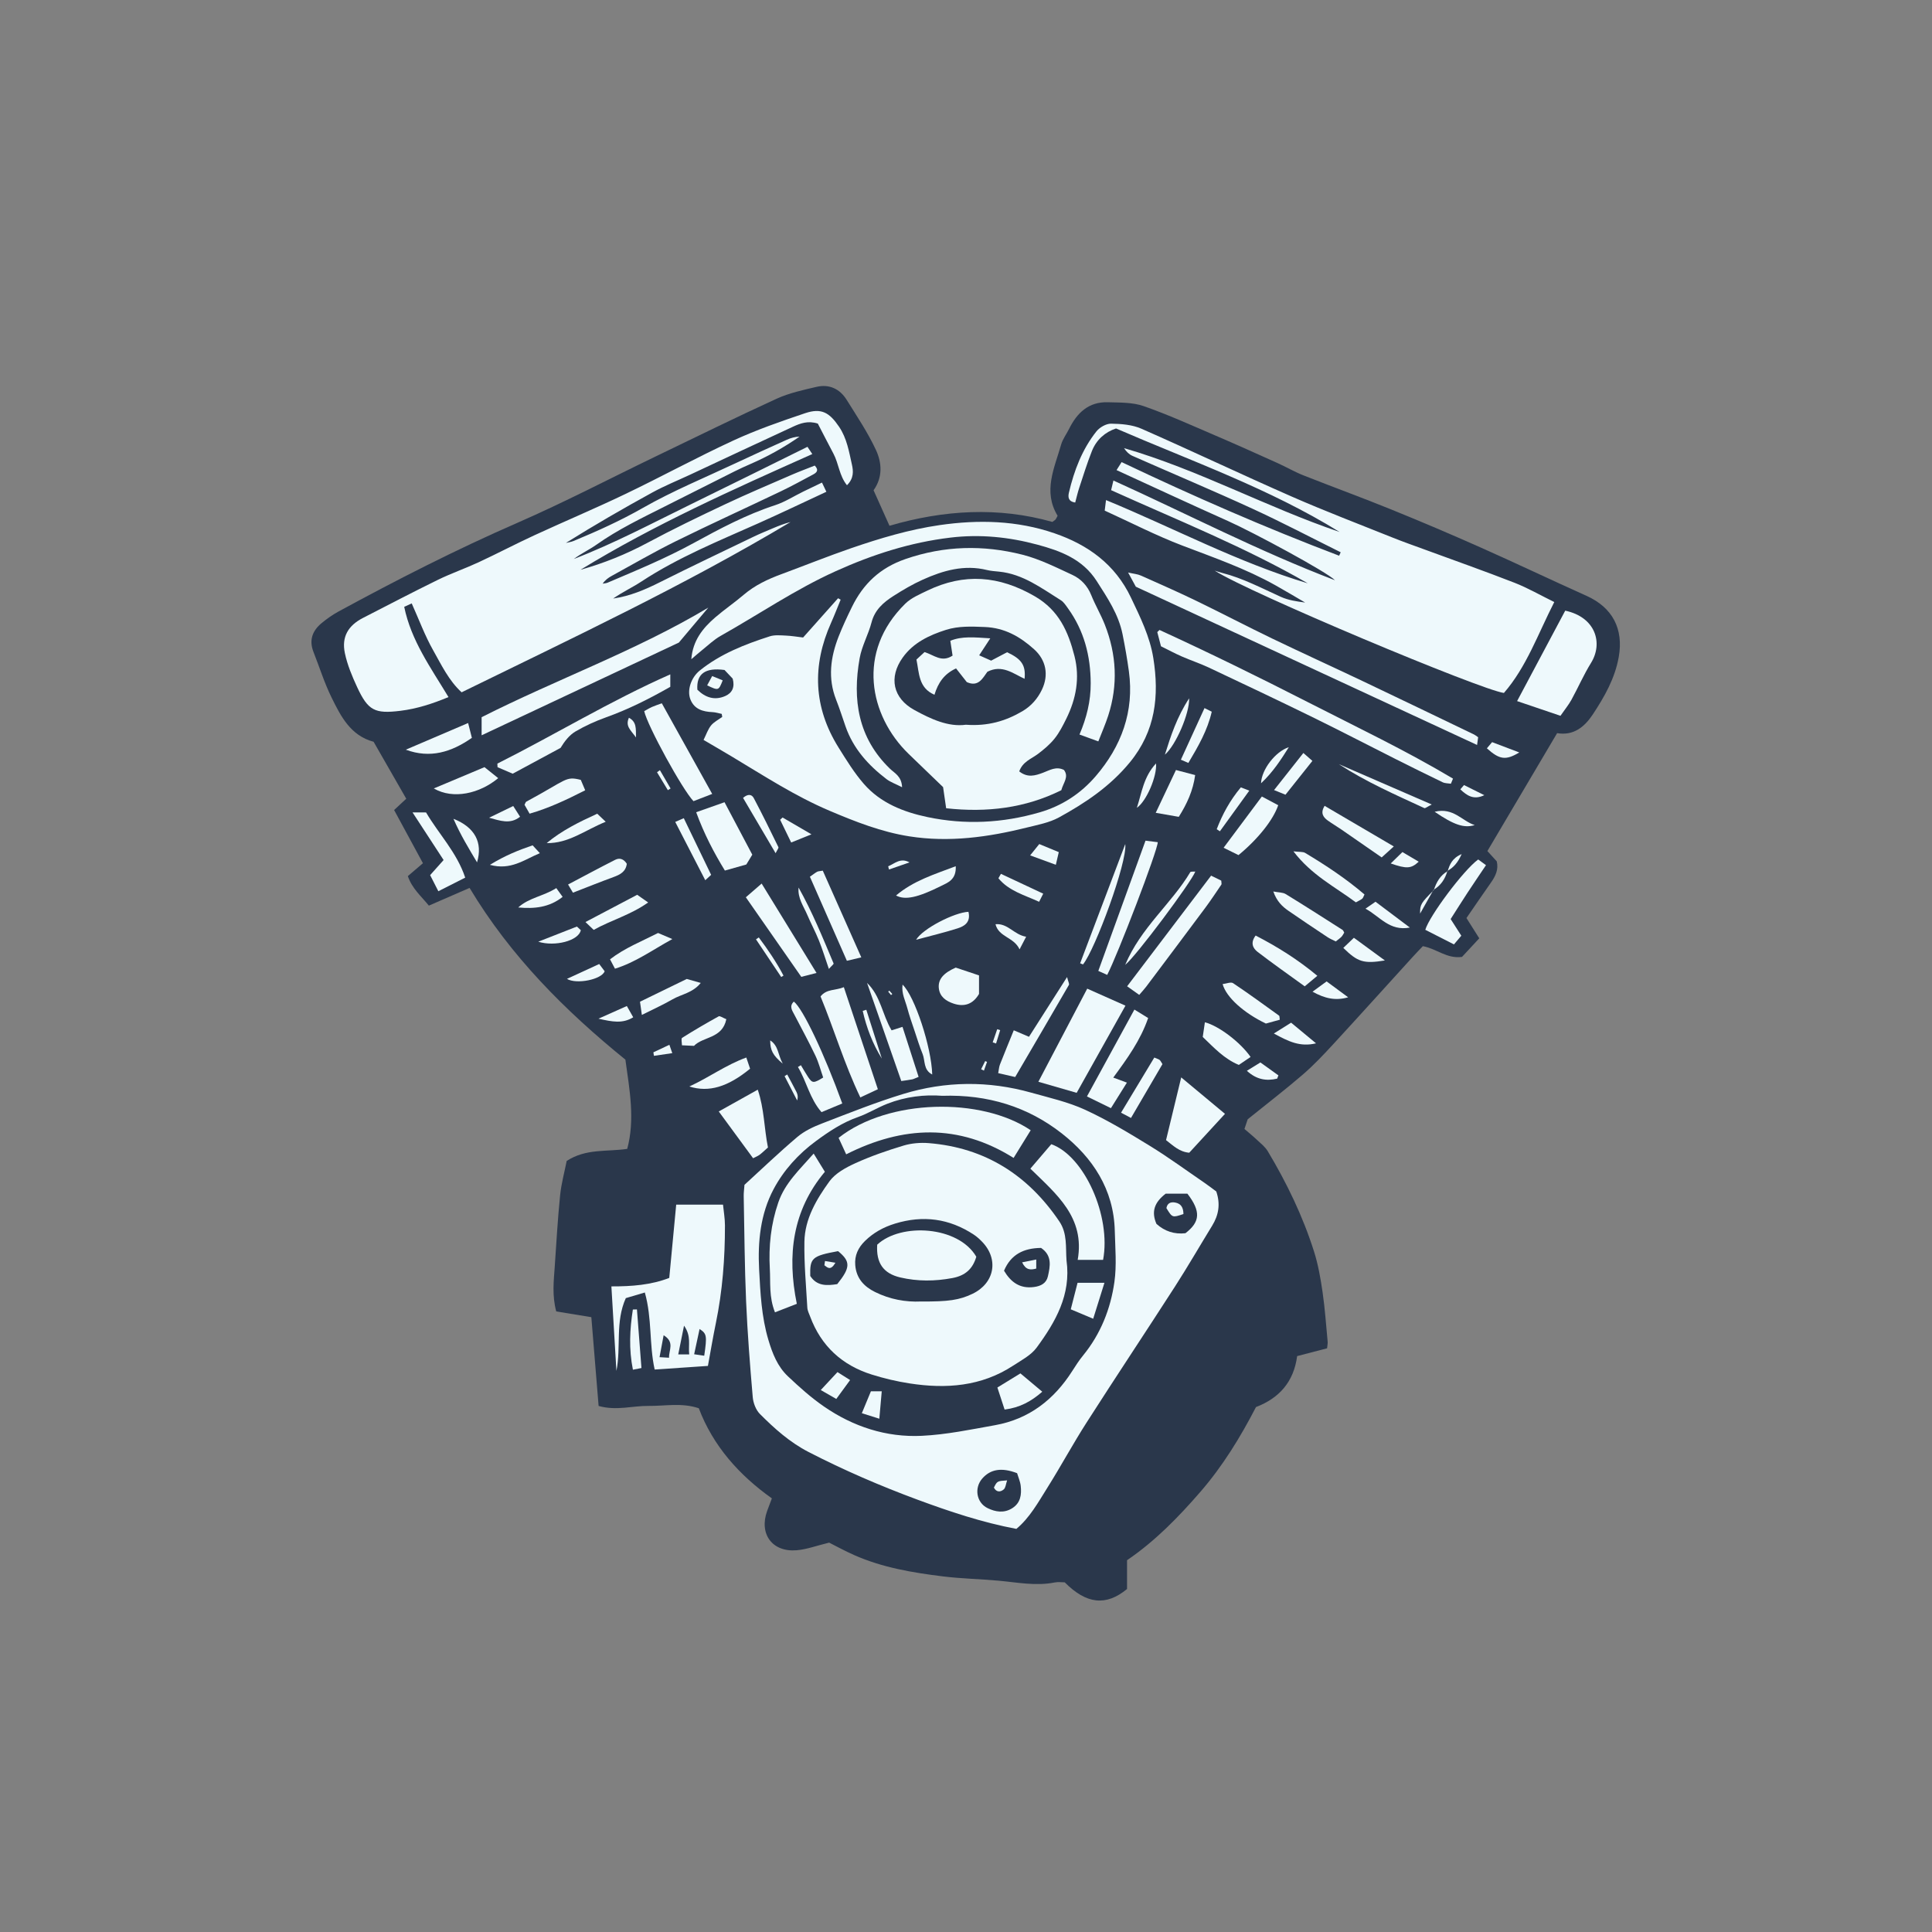<svg version="1.1" id="svg" xmlns="http://www.w3.org/2000/svg" xmlns:xlink="http://www.w3.org/1999/xlink" x="0px" y="0px"
	 width="200px" height="200px" viewBox="0 0 200 200" enable-background="new 0 0 200 200" xml:space="preserve">
<rect x="0" y="0" width="200" height="200" fill="#808080" stroke="none"/>
<path class="stroke" fill="#2a374b"  d="M164.234,61.681c-3.658-1.641-7.279-3.369-10.943-4.998c-3.065-1.363-6.153-2.679-9.262-3.939
	c-3.021-1.227-6.086-2.342-9.117-3.542c-0.906-0.358-1.756-0.857-2.646-1.258c-2.123-0.956-4.243-1.913-6.385-2.83
	c-2.482-1.062-4.949-2.187-7.495-3.075c-1.147-0.399-2.469-0.362-3.714-0.398c-1.973-0.057-3.179,1.096-4.003,2.762
	c-0.269,0.543-0.658,1.048-0.821,1.618c-0.688,2.426-1.906,4.838-0.365,7.371c-0.078,0.145-0.133,0.273-0.212,0.382
	c-0.052,0.07-0.144,0.114-0.333,0.257c-5.568-1.581-11.216-1.248-16.86,0.396c-0.578-1.289-1.108-2.472-1.647-3.674
	c0.972-1.362,0.854-2.861,0.248-4.168c-0.84-1.808-1.969-3.488-3.029-5.188c-0.709-1.14-1.804-1.656-3.123-1.349
	c-1.398,0.327-2.838,0.639-4.133,1.23c-4.192,1.918-8.328,3.955-12.482,5.956c-4.786,2.306-9.5,4.774-14.367,6.896
	c-6.335,2.763-12.473,5.894-18.533,9.192c-0.61,0.333-1.188,0.746-1.725,1.19c-0.955,0.789-1.314,1.776-0.832,2.989
	c0.616,1.559,1.117,3.174,1.852,4.674c0.965,1.968,1.974,3.974,4.368,4.615c1.145,1.996,2.271,3.961,3.381,5.896
	c-0.478,0.443-0.867,0.805-1.258,1.168c1.046,1.93,2.013,3.713,2.985,5.507c-0.583,0.496-1.064,0.908-1.563,1.334
	c0.438,1.296,1.381,2.074,2.176,3.056c1.441-0.627,2.836-1.233,4.215-1.833c4.241,7.08,9.923,12.744,16.13,17.778
	c0.439,3.169,1.005,6.191,0.19,9.237c-2.123,0.317-4.252-0.058-6.267,1.247c-0.222,1.129-0.559,2.341-0.683,3.575
	c-0.247,2.456-0.388,4.924-0.556,7.387c-0.102,1.48-0.285,2.967,0.157,4.618c1.139,0.188,2.312,0.38,3.633,0.596
	c0.252,3.07,0.501,6.109,0.753,9.189c1.845,0.521,3.51-0.023,5.164-0.004c1.708,0.021,3.428-0.355,5.207,0.242
	c1.471,3.886,4.16,6.91,7.565,9.33c-0.201,0.532-0.352,0.918-0.492,1.308c-0.854,2.372,0.524,4.271,3.047,4.063
	c1.042-0.085,2.06-0.471,3.373-0.79c0.677,0.339,1.61,0.854,2.583,1.285c2.932,1.3,6.062,1.823,9.21,2.212
	c1.896,0.232,3.813,0.27,5.718,0.441c1.944,0.174,3.876,0.577,5.842,0.185c0.354-0.07,0.732-0.011,1.037-0.011
	c2.238,2.252,4.268,2.49,6.449,0.688c0-0.944,0-2.001,0-2.979c2.945-2.007,5.348-4.492,7.597-7.084
	c2.29-2.641,4.129-5.635,5.751-8.771c2.411-0.923,3.912-2.616,4.261-5.276c1.071-0.279,2.09-0.545,3.1-0.807
	c0.028-0.312,0.075-0.497,0.059-0.675c-0.163-1.712-0.278-3.431-0.526-5.131c-0.207-1.423-0.455-2.861-0.89-4.228
	c-1.159-3.65-2.817-7.087-4.786-10.37c-0.277-0.463-0.742-0.82-1.146-1.201c-0.421-0.396-0.871-0.759-1.266-1.1
	c0.177-0.528,0.308-0.92,0.336-1.004c2.058-1.659,3.939-3.103,5.731-4.65c1.127-0.974,2.155-2.069,3.165-3.166
	c2.748-2.984,5.463-6,8.194-9c0.364-0.399,0.742-0.788,1.041-1.104c1.445,0.27,2.474,1.325,4.054,1.112
	c0.535-0.574,1.149-1.237,1.787-1.924c-0.497-0.786-0.888-1.404-1.326-2.099c0.854-1.238,1.688-2.47,2.546-3.685
	c0.473-0.672,0.792-1.367,0.591-2.183c-0.331-0.364-0.638-0.701-0.97-1.067c2.418-4.087,4.802-8.121,7.218-12.205
	c1.7,0.287,2.836-0.64,3.698-1.944c1.208-1.832,2.29-3.725,2.683-5.948C168.085,65.095,166.926,62.887,164.234,61.681z"/>
<path fill-rule="evenodd" clip-rule="evenodd" fill="#eef9fc" class="fill" d="M105.214,158.271c-3.579-0.677-6.919-1.8-10.25-3.031
	c-3.857-1.428-7.609-3.049-11.26-4.929c-1.935-0.997-3.536-2.426-5.046-3.945c-0.416-0.42-0.684-1.138-0.735-1.742
	c-0.284-3.298-0.544-6.602-0.687-9.907c-0.156-3.63-0.176-7.267-0.248-10.9c-0.008-0.322,0.042-0.648,0.079-1.163
	c1.761-1.608,3.568-3.345,5.478-4.96c0.728-0.615,1.654-1.05,2.557-1.396c2.781-1.071,5.558-2.184,8.406-3.053
	c4.374-1.333,8.82-1.377,13.242-0.134c1.884,0.53,3.826,0.965,5.588,1.776c2.316,1.066,4.52,2.397,6.698,3.734
	c1.944,1.194,3.79,2.551,5.676,3.841c0.421,0.288,0.824,0.604,1.196,0.877c0.447,1.306,0.247,2.447-0.424,3.54
	c-1.29,2.104-2.525,4.243-3.86,6.318c-3.03,4.706-6.132,9.364-9.149,14.077c-1.407,2.197-2.649,4.501-4.037,6.711
	C107.478,155.512,106.598,157.12,105.214,158.271z M97.534,113.437c-1.804-0.144-3.789,0.082-5.683,0.826
	c-1.029,0.403-1.984,1.007-3.024,1.371c-1.613,0.565-3.001,1.489-4.353,2.483c-1.824,1.342-3.344,3.012-4.394,4.99
	c-1.363,2.567-1.645,5.428-1.496,8.292c0.128,2.451,0.245,4.909,0.958,7.303c0.422,1.419,0.949,2.757,2.019,3.769
	c1.176,1.113,2.396,2.207,3.726,3.124c3.033,2.093,6.455,3.216,10.133,3.041c2.541-0.122,5.07-0.65,7.585-1.101
	c3.515-0.627,6.103-2.639,7.997-5.611c0.35-0.55,0.706-1.104,1.118-1.606c1.818-2.225,2.847-4.82,3.243-7.606
	c0.246-1.732,0.082-3.527,0.039-5.294c-0.103-4.298-2.297-7.593-5.498-10.098C106.403,114.581,102.266,113.284,97.534,113.437z
	 M105.288,152.502c-1.61-0.617-2.76-0.408-3.601,0.55c-0.861,0.983-0.614,2.504,0.552,3.071c0.816,0.395,1.685,0.541,2.531,0.017
	c0.884-0.548,0.995-1.414,0.894-2.323C105.615,153.369,105.418,152.937,105.288,152.502z M122.714,127.662
	c1.547-1.183,1.601-2.271,0.206-4.093c-0.777,0-1.593,0-2.248,0c-1.184,0.907-1.5,1.874-0.958,3.126
	C120.562,127.463,121.582,127.794,122.714,127.662z"/>
<path fill-rule="evenodd" clip-rule="evenodd" fill="#eef9fc" class="fill" d="M60.09,58.986c2.409-0.678,4.717-1.604,6.938-2.796
	c2.628-1.409,5.318-2.706,8.018-3.979c2.271-1.071,4.586-2.048,6.889-3.051c0.804-0.349,1.627-0.652,2.408-0.964
	c0.482,0.506,0.16,0.746-0.18,0.929c-1.108,0.595-2.212,1.201-3.346,1.743c-3.614,1.729-7.265,3.386-10.856,5.159
	c-2.253,1.112-4.429,2.381-6.635,3.588c-0.352,0.191-0.678,0.426-0.939,0.805c0.172-0.032,0.355-0.036,0.514-0.103
	c2.997-1.277,6.004-2.515,8.875-4.086c2.731-1.494,5.49-2.967,8.48-3.94c1.007-0.33,1.926-0.928,2.889-1.399
	c0.617-0.304,1.239-0.598,1.946-0.937c0.163,0.344,0.271,0.566,0.454,0.953c-2.392,1.11-4.695,2.216-7.028,3.257
	c-4.125,1.841-8.318,3.536-12.118,6.034c-0.946,0.621-1.985,1.101-2.926,1.761c1.734-0.248,3.293-0.911,4.832-1.684
	c3.205-1.61,6.447-3.146,9.678-4.702c0.672-0.323,1.363-0.606,2.049-0.897c0.588-0.248,1.182-0.481,1.805-0.638
	c-10.961,6.555-22.501,11.972-34.051,17.628c-1.332-1.219-2.093-2.84-2.947-4.352c-0.86-1.521-1.468-3.182-2.219-4.852
	c-0.286,0.131-0.482,0.221-0.777,0.355c0.714,3.488,2.744,6.295,4.584,9.343c-1.656,0.688-3.268,1.21-4.97,1.42
	c-2.663,0.328-3.354-0.019-4.481-2.439c-0.526-1.132-1.02-2.315-1.276-3.529c-0.356-1.692,0.345-2.863,1.891-3.655
	c2.57-1.316,5.128-2.658,7.722-3.927c1.379-0.675,2.84-1.18,4.234-1.827c1.942-0.903,3.842-1.903,5.789-2.802
	c3.128-1.443,6.307-2.78,9.413-4.27c3.742-1.793,7.389-3.787,11.155-5.526c2.402-1.11,4.924-1.986,7.437-2.832
	c1.688-0.567,2.515-0.075,3.513,1.394c0.82,1.208,1.033,2.587,1.338,3.937c0.146,0.65,0.213,1.406-0.515,2.125
	c-0.794-0.977-0.854-2.236-1.395-3.259c-0.564-1.066-1.115-2.141-1.624-3.123c-1.023-0.327-1.818-0.023-2.576,0.327
	c-3.555,1.64-7.097,3.307-10.644,4.964c-1.308,0.61-2.653,1.153-3.916,1.846c-3.013,1.65-5.985,3.371-8.942,5.218
	c0.265-0.064,0.541-0.097,0.79-0.2c2.452-1.016,4.854-2.1,7.18-3.426c3.107-1.771,6.446-3.143,9.692-4.671
	c1.729-0.812,3.47-1.602,5.212-2.386c0.406-0.184,0.841-0.306,1.315-0.324c-1.61,1.118-3.298,2.062-5.082,2.836
	c-0.555,0.241-1.105,0.492-1.645,0.762c-2.414,1.208-4.824,2.424-7.234,3.639c-2.407,1.214-4.839,2.378-7.054,3.944
	c-0.751,0.53-1.602,0.922-2.353,1.488c4.168-1.607,8.111-3.701,12.115-5.661c4.01-1.96,8.009-3.945,12.072-5.951
	c0.133,0.198,0.253,0.379,0.501,0.749C75.861,50.679,67.721,54.311,60.09,58.986z"/>
<path fill-rule="evenodd" clip-rule="evenodd" fill="#eef9fc" class="fill" d="M115.584,48.665c0.24-0.378,0.334-0.527,0.525-0.828
	c7.396,3.519,14.88,6.792,22.516,9.69c0.054-0.119,0.109-0.238,0.163-0.355c-3.049-1.514-6.063-3.1-9.157-4.521
	c-4.106-1.886-8.273-3.637-12.408-5.464c-0.345-0.151-0.63-0.439-0.864-0.797c7.712,2.236,14.756,6.118,22.32,8.682
	c-7.255-4.493-15.283-7.312-23.147-10.717c-1.123,0.371-2.027,1.152-2.498,2.338c-0.497,1.252-0.895,2.543-1.318,3.823
	c-0.158,0.479-0.268,0.977-0.411,1.507c-0.709-0.103-0.763-0.549-0.651-1.027c0.538-2.292,1.369-4.473,2.841-6.332
	c0.336-0.423,1.013-0.814,1.525-0.806c1.053,0.015,2.191,0.106,3.139,0.522c5.206,2.287,10.342,4.733,15.55,7.019
	c3.455,1.516,6.985,2.859,10.488,4.265c1.037,0.417,2.093,0.787,3.143,1.172c3.149,1.158,6.316,2.271,9.442,3.491
	c1.372,0.535,2.661,1.284,4.116,1.996c-1.692,3.305-2.867,6.711-5.214,9.412c-2.43-0.335-26.365-10.365-29.936-12.662
	c0.26,0.08,0.517,0.172,0.779,0.239c2.136,0.54,4.066,1.574,6.059,2.471c0.782,0.353,1.666,0.481,2.521,0.592
	c-1.028-0.599-2.048-1.212-3.087-1.793c-3.064-1.715-6.365-2.862-9.633-4.108c-2.731-1.042-5.344-2.393-8.028-3.615
	c0.052-0.426,0.084-0.682,0.135-1.09c7.023,2.897,13.668,6.462,20.888,8.617c-6.505-3.759-13.479-6.532-20.36-9.644
	c0.085-0.354,0.144-0.601,0.239-0.999c7.625,3.452,14.972,7.286,22.936,10.325c-0.811-0.846-8.48-4.972-11.063-6.127
	C123.312,52.236,119.521,50.469,115.584,48.665z"/>
<path fill-rule="evenodd" clip-rule="evenodd" fill="#eef9fc" class="fill" d="M71.566,68.244c0.146-1.936,1.19-3.222,2.472-4.328
	c0.951-0.821,1.999-1.53,2.955-2.348c1.156-0.986,2.488-1.609,3.894-2.129c2.401-0.888,4.78-1.846,7.201-2.682
	c2.998-1.032,6.037-1.943,9.188-2.399c4.021-0.58,8.014-0.483,11.886,0.849c3.466,1.191,6.273,3.208,7.912,6.652
	c0.963,2.027,1.963,4.038,2.318,6.268c0.621,3.904,0.239,7.544-2.437,10.798c-2.043,2.486-4.597,4.195-7.331,5.694
	c-0.999,0.546-2.191,0.765-3.318,1.046c-4.008,1-8.061,1.563-12.188,0.911c-2.874-0.452-5.572-1.514-8.231-2.642
	c-3.574-1.514-6.82-3.633-10.137-5.622c-0.91-0.545-1.83-1.077-2.918-1.715c0.287-0.574,0.453-1.1,0.777-1.499
	c0.298-0.365,0.765-0.593,1.157-0.882c-0.017-0.104-0.035-0.21-0.052-0.314c-0.317-0.063-0.634-0.17-0.954-0.183
	c-0.991-0.042-1.876-0.295-2.28-1.296c-0.394-0.976,0.074-2.298,0.961-3.011c2.146-1.726,4.663-2.709,7.243-3.539
	c0.511-0.163,1.106-0.102,1.66-0.078c0.597,0.025,1.19,0.128,1.794,0.199c1.229-1.38,2.426-2.723,3.62-4.064
	c0.089,0.049,0.177,0.099,0.266,0.149c-0.327,0.792-0.633,1.595-0.983,2.376c-1.995,4.447-1.835,8.773,0.77,12.936
	c0.812,1.298,1.624,2.622,2.626,3.769c1.72,1.972,4.105,2.904,6.578,3.424c3.889,0.817,7.759,0.629,11.617-0.491
	c2.351-0.684,4.271-1.972,5.791-3.738c2.657-3.087,4.008-6.699,3.441-10.853c-0.176-1.291-0.402-2.576-0.659-3.853
	c-0.414-2.057-1.56-3.755-2.671-5.493c-1.465-2.29-3.759-3.129-6.148-3.774c-2.936-0.791-5.931-1.097-8.988-0.73
	c-4.159,0.496-8.064,1.752-11.874,3.472c-4.184,1.888-7.957,4.471-11.934,6.709c-0.681,0.384-1.262,0.948-1.879,1.442
	C72.32,67.586,71.946,67.92,71.566,68.244z M75.001,69.356c-2.005-0.273-2.922,0.409-2.81,2.04c0.814,0.81,1.782,1.143,2.89,0.655
	c0.72-0.317,1.009-0.926,0.765-1.802C75.578,69.967,75.264,69.634,75.001,69.356z"/>
<path fill-rule="evenodd" clip-rule="evenodd" fill="#eef9fc" class="fill" d="M105.511,79.854c0.874,0.691,1.663,0.437,2.47,0.135
	c0.682-0.254,1.35-0.692,2.161-0.283c0.533,0.714-0.054,1.294-0.276,2.096c-3.708,1.845-7.684,2.337-11.921,1.868
	c-0.099-0.683-0.191-1.316-0.316-2.187c-1.105-1.066-2.349-2.256-3.582-3.453c-4.049-3.936-5.425-10.551-0.329-15.541
	c0.611-0.598,1.477-0.962,2.268-1.344c3.815-1.844,7.443-1.562,11.143,0.588c2.498,1.452,3.452,3.651,4.098,6.173
	c0.578,2.271,0.174,4.443-0.853,6.513c-0.351,0.709-0.718,1.431-1.208,2.042c-0.48,0.6-1.093,1.113-1.711,1.58
	C106.766,78.561,105.872,78.839,105.511,79.854z M99.988,75.025c2.268,0.166,4.114-0.38,5.846-1.397
	c0.914-0.538,1.579-1.297,2.031-2.246c0.723-1.521,0.422-3.06-0.823-4.177c-1.457-1.307-3.049-2.218-5.105-2.298
	c-1.365-0.054-2.708-0.116-4.01,0.296c-1.736,0.553-3.372,1.322-4.475,2.861c-1.479,2.067-1.014,4.222,1.206,5.437
	C96.385,74.446,98.168,75.273,99.988,75.025z"/>
<path fill-rule="evenodd" clip-rule="evenodd" fill="#eef9fc" class="fill" d="M93.383,81.494c-0.668-0.343-1.201-0.524-1.625-0.848
	c-1.882-1.441-3.431-3.155-4.227-5.444c-0.322-0.925-0.618-1.859-0.977-2.769c-0.874-2.223-0.579-4.396,0.258-6.536
	c0.408-1.039,0.885-2.054,1.376-3.059c1.172-2.396,2.905-4.053,5.535-4.963c4.036-1.397,8.063-1.478,12.114-0.454
	c1.787,0.453,3.484,1.311,5.171,2.091c0.892,0.412,1.567,1.126,1.958,2.099c0.415,1.035,0.992,2.007,1.401,3.044
	c1.22,3.097,1.384,6.254,0.352,9.438c-0.286,0.878-0.66,1.727-1.021,2.655c-0.689-0.25-1.278-0.465-1.95-0.709
	c0.735-1.725,1.17-3.46,1.161-5.306c-0.011-2.831-0.682-5.442-2.354-7.758c-0.218-0.3-0.432-0.646-0.731-0.834
	c-2.01-1.251-3.925-2.719-6.401-2.965c-0.418-0.042-0.843-0.067-1.248-0.167c-2.355-0.581-4.536,0.047-6.646,0.995
	c-1.06,0.477-2.073,1.072-3.053,1.7c-1.024,0.656-1.917,1.428-2.255,2.724c-0.326,1.258-1.004,2.439-1.229,3.706
	c-0.767,4.286-0.174,8.249,3.142,11.449C92.616,80.049,93.339,80.359,93.383,81.494z"/>
<path fill-rule="evenodd" clip-rule="evenodd" fill="#eef9fc" class="fill" d="M66.753,133.799c-0.833,0.247-1.395,0.412-1.969,0.582
	c-1.112,2.466-0.477,5.055-0.973,7.534c-0.171-2.867-0.341-5.734-0.52-8.748c2.11,0.005,4.116-0.147,5.991-0.878
	c0.243-2.583,0.476-5.027,0.718-7.584c1.626,0,3.14,0,4.846,0c0.07,0.71,0.2,1.429,0.201,2.147c0.005,3.41-0.255,6.798-0.947,10.146
	c-0.292,1.412-0.529,2.834-0.817,4.402c-1.82,0.123-3.611,0.244-5.512,0.373C67.19,139.154,67.518,136.516,66.753,133.799z
	 M72.902,140.344c0.3-2.066,0.267-2.277-0.482-2.766c-0.188,0.867-0.365,1.694-0.562,2.615
	C72.33,140.262,72.616,140.304,72.902,140.344z M70.811,137.233c-0.224,1.109-0.4,1.985-0.6,2.975c0.467,0,0.75,0,1.136,0
	C71.237,139.241,71.587,138.319,70.811,137.233z M68.699,138.223c-0.164,0.875-0.282,1.517-0.424,2.271
	c0.418,0.024,0.664,0.038,0.986,0.058C69.223,139.761,69.875,138.945,68.699,138.223z"/>
<path fill-rule="evenodd" clip-rule="evenodd" fill="#eef9fc" class="fill" d="M161.539,74.099c-1.589-0.539-3.02-1.024-4.49-1.522
	c1.719-3.229,3.361-6.314,4.983-9.362c3.134,0.669,3.946,3.348,2.672,5.406c-0.759,1.224-1.336,2.558-2.03,3.821
	C162.388,72.962,162.004,73.427,161.539,74.099z"/>
<path fill-rule="evenodd" clip-rule="evenodd" fill="#eef9fc" class="fill" d="M107.492,111.984c1.735-3.307,3.353-6.39,5.057-9.639
	c1.334,0.593,2.577,1.146,3.958,1.761c-1.724,3.08-3.353,5.991-5.051,9.024C110.195,112.767,109.008,112.423,107.492,111.984z"/>
<path fill-rule="evenodd" clip-rule="evenodd" fill="#eef9fc" class="fill" d="M150.197,81.13c-0.285-0.047-0.601-0.03-0.852-0.15
	c-1.635-0.785-3.26-1.593-4.882-2.407c-2.864-1.44-5.709-2.923-8.591-4.333c-3.552-1.738-7.125-3.432-10.702-5.118
	c-0.925-0.437-1.902-0.758-2.84-1.169c-0.72-0.316-1.414-0.69-2.145-1.05c-0.138-0.522-0.261-0.995-0.384-1.467
	c0.075-0.074,0.151-0.148,0.228-0.223c5.165,2.369,10.265,4.869,15.329,7.458c5.054,2.584,10.183,5.023,15.056,7.932
	C150.342,80.778,150.27,80.954,150.197,81.13z"/>
<path fill-rule="evenodd" clip-rule="evenodd" fill="#eef9fc" class="fill" d="M117.58,60.735c-0.205-0.378-0.425-0.78-0.799-1.468
	c0.597,0.137,0.983,0.164,1.315,0.312c1.909,0.849,3.823,1.691,5.706,2.602c2.64,1.277,5.238,2.641,7.881,3.914
	c3.102,1.494,6.236,2.919,9.345,4.396c3.867,1.838,7.724,3.699,11.583,5.554c0.123,0.059,0.227,0.154,0.406,0.278
	c-0.025,0.19-0.055,0.402-0.111,0.796C141.076,71.633,129.351,66.194,117.58,60.735z"/>
<path fill-rule="evenodd" clip-rule="evenodd" fill="#eef9fc" class="fill" d="M73.323,62.901c-0.956,1.136-1.913,2.271-3.05,3.62
	c-6.556,3.081-13.371,6.283-20.416,9.596c0-0.822,0-1.374,0-1.873C57.666,70.295,65.861,67.365,73.323,62.901z"/>
<path fill-rule="evenodd" clip-rule="evenodd" fill="#eef9fc" class="fill" d="M90.876,112.757c-0.609,0.286-1.134,0.53-1.814,0.849
	c-1.657-3.455-2.703-7.017-4.119-10.454c0.624-0.801,1.547-0.597,2.412-0.96C88.531,105.725,89.686,109.185,90.876,112.757z"/>
<path fill-rule="evenodd" clip-rule="evenodd" fill="#eef9fc" class="fill" d="M122.279,111.532c1.641,1.366,3.026,2.521,4.531,3.774
	c-1.287,1.398-2.498,2.716-3.702,4.024c-1.021-0.092-1.644-0.721-2.4-1.305C121.209,115.956,121.706,113.899,122.279,111.532z"/>
<path fill-rule="evenodd" clip-rule="evenodd" fill="#eef9fc" class="fill" d="M69.389,69.809c0,0.527,0,0.882,0,1.29
	c-2.148,1.226-4.334,2.33-6.66,3.162c-1.085,0.39-2.153,0.873-3.146,1.455c-0.644,0.378-1.134,1.013-1.556,1.707
	c-1.633,0.881-3.266,1.762-4.953,2.671c-0.537-0.229-1.053-0.45-1.568-0.673c-0.006-0.124-0.012-0.248-0.018-0.372
	C57.447,76.053,63.15,72.57,69.389,69.809z"/>
<path fill-rule="evenodd" clip-rule="evenodd" fill="#eef9fc" class="fill" d="M73.727,82.187c-0.761,0.295-1.359,0.525-1.937,0.749
	c-1.139-1.178-4.768-7.794-5.102-9.319c0.253-0.137,0.52-0.304,0.803-0.432c0.296-0.132,0.606-0.228,1.019-0.38
	C70.227,75.893,71.938,78.967,73.727,82.187z"/>
<path fill-rule="evenodd" clip-rule="evenodd" fill="#eef9fc" class="fill" d="M77.877,88.476c-0.268,0.439-0.455,0.747-0.618,1.016
	c-0.742,0.21-1.407,0.399-2.219,0.628c-1.144-1.87-2.155-3.801-2.972-6.038c1.02-0.359,1.91-0.674,2.935-1.036
	C75.987,84.906,76.908,86.646,77.877,88.476z"/>
<path fill-rule="evenodd" clip-rule="evenodd" fill="#eef9fc" class="fill" d="M117.932,102.99c-0.49-0.348-0.861-0.611-1.252-0.89
	c2.903-3.826,5.762-7.591,8.693-11.453c0.423,0.207,0.768,0.376,1.051,0.515c0.01,0.235,0.053,0.35,0.013,0.408
	c-0.546,0.806-1.083,1.617-1.661,2.397c-2.03,2.729-4.075,5.448-6.118,8.168C118.465,102.392,118.244,102.626,117.932,102.99z"/>
<path fill-rule="evenodd" clip-rule="evenodd" fill="#eef9fc" class="fill" d="M117.433,104.511c0.633,0.389,1.013,0.624,1.423,0.876
	c-0.797,2.309-2.157,4.185-3.612,6.164c0.511,0.189,0.868,0.322,1.412,0.522c-0.562,0.899-1.089,1.741-1.653,2.644
	c-0.819-0.4-1.56-0.762-2.482-1.214C114.148,110.521,115.743,107.603,117.433,104.511z"/>
<path fill-rule="evenodd" clip-rule="evenodd" fill="#eef9fc" class="fill" d="M79.498,118.787c-0.379,0.335-0.609,0.565-0.868,0.758
	c-0.18,0.133-0.399,0.215-0.67,0.355c-1.173-1.598-2.321-3.162-3.554-4.842c1.362-0.761,2.632-1.47,4.037-2.254
	C79.121,114.792,79.099,116.799,79.498,118.787z"/>
<path fill-rule="evenodd" clip-rule="evenodd" fill="#eef9fc" class="fill" d="M84.526,100.719c-0.699,0.179-1.133,0.289-1.577,0.404
	c-1.93-2.769-3.808-5.463-5.74-8.237c0.555-0.482,1.037-0.899,1.636-1.42C80.731,94.537,82.562,97.518,84.526,100.719z"/>
<path fill-rule="evenodd" clip-rule="evenodd" fill="#eef9fc" class="fill" d="M114.617,100.921c-0.314-0.141-0.632-0.284-0.92-0.413
	c1.635-4.51,3.238-8.937,4.886-13.482c0.414,0.052,0.849,0.105,1.268,0.158C119.836,88.057,115.695,98.853,114.617,100.921z"/>
<path fill-rule="evenodd" clip-rule="evenodd" fill="#eef9fc" class="fill" d="M153.829,89.562c-0.675,1.006-1.297,1.915-1.902,2.837
	c-0.584,0.89-1.148,1.792-1.757,2.742c0.367,0.572,0.711,1.109,1.104,1.723c-0.227,0.269-0.449,0.532-0.762,0.901
	c-1.021-0.521-1.991-1.015-2.966-1.512c0.423-1.439,3.964-6.187,5.476-7.28C153.265,89.15,153.535,89.349,153.829,89.562z"/>
<path fill-rule="evenodd" clip-rule="evenodd" fill="#eef9fc" class="fill" d="M82.178,103.685c0.93,0.711,3.145,5.379,5.014,10.548
	c-0.693,0.289-1.397,0.582-2.15,0.896c-1.232-1.415-1.546-3.188-2.44-4.673c0.103-0.062,0.204-0.125,0.306-0.187
	c0.244,0.399,0.472,0.807,0.729,1.196c0.453,0.687,0.578,0.696,1.579,0.079c-0.255-0.729-0.459-1.535-0.809-2.271
	c-0.682-1.431-1.443-2.822-2.173-4.229C82.003,104.603,81.673,104.166,82.178,103.685z"/>
<path fill-rule="evenodd" clip-rule="evenodd" fill="#eef9fc" class="fill" d="M104.945,106.655c0.611,0.262,1.029,0.441,1.575,0.674
	c1.282-2.011,2.533-3.974,3.942-6.184c0.126,0.5,0.251,0.708,0.192,0.811c-1.831,3.165-3.681,6.32-5.562,9.537
	c-0.644-0.146-1.17-0.267-1.758-0.401c0.07-0.367,0.084-0.646,0.18-0.893C103.97,109.037,104.447,107.885,104.945,106.655z"/>
<path fill-rule="evenodd" clip-rule="evenodd" fill="#eef9fc" class="fill" d="M44.106,84.104c1.331,2.265,3.173,4.114,4.053,6.747
	c-0.943,0.479-1.792,0.908-2.782,1.409c-0.319-0.625-0.58-1.138-0.85-1.668c0.49-0.55,0.92-1.03,1.394-1.561
	c-1.035-1.586-2.06-3.158-3.214-4.928C43.377,84.104,43.758,84.104,44.106,84.104z"/>
<path fill-rule="evenodd" clip-rule="evenodd" fill="#eef9fc" class="fill" d="M83.84,90.758c0.373-0.26,0.553-0.406,0.752-0.514
	c0.115-0.061,0.263-0.055,0.582-0.114c1.303,2.929,2.613,5.879,3.988,8.976c-0.587,0.14-0.963,0.229-1.493,0.355
	C86.383,96.539,85.134,93.699,83.84,90.758z"/>
<path fill-rule="evenodd" clip-rule="evenodd" fill="#eef9fc" class="fill" d="M128.209,88.52c-0.476-0.234-0.924-0.454-1.542-0.761
	c1.353-1.811,2.636-3.529,3.96-5.304c0.686,0.364,1.2,0.638,1.693,0.9C131.797,84.889,130.215,86.871,128.209,88.52z"/>
<path fill-rule="evenodd" clip-rule="evenodd" fill="#eef9fc" class="fill" d="M95.094,111.479c-0.41,0.162-0.532,0.232-0.664,0.257
	c-0.32,0.062-0.644,0.101-1.128,0.173c-1.18-3.378-2.361-6.767-3.544-10.155c1.414,1.345,1.572,3.292,2.54,4.906
	c0.347-0.11,0.64-0.204,1.129-0.359C93.973,107.999,94.521,109.7,95.094,111.479z"/>
<path fill-rule="evenodd" clip-rule="evenodd" fill="#eef9fc" class="fill" d="M98.938,100.166c0.812,0.272,1.554,0.52,2.41,0.807
	c0,0.637,0,1.305,0,1.918c-0.638,1.095-1.559,1.363-2.644,0.998c-0.763-0.257-1.432-0.7-1.52-1.616
	C97.101,101.39,97.66,100.721,98.938,100.166z"/>
<path fill-rule="evenodd" clip-rule="evenodd" fill="#eef9fc" class="fill" d="M136.371,101.014c-0.479,0.4-0.847,0.707-1.307,1.091
	c-1.68-1.219-3.309-2.359-4.885-3.571c-0.469-0.361-0.771-0.928-0.196-1.686C132.225,98.004,134.314,99.306,136.371,101.014z"/>
<path fill-rule="evenodd" clip-rule="evenodd" fill="#eef9fc" class="fill" d="M119.641,84.142c0.748-1.582,1.396-2.951,2.094-4.43
	c0.675,0.178,1.277,0.338,1.988,0.526c-0.222,1.616-0.844,2.967-1.697,4.321C121.271,84.427,120.527,84.297,119.641,84.142z"/>
<path fill-rule="evenodd" clip-rule="evenodd" fill="#eef9fc" class="fill" d="M139.153,96.543c-0.085,0.135-0.165,0.307-0.287,0.434
	c-0.158,0.164-0.353,0.291-0.587,0.479c-0.287-0.146-0.586-0.264-0.846-0.437c-1.353-0.897-2.703-1.799-4.039-2.723
	c-0.646-0.447-1.217-0.976-1.582-2.011c0.556,0.11,0.984,0.087,1.286,0.271c1.979,1.21,3.93,2.465,5.885,3.711
	C139.053,96.312,139.081,96.422,139.153,96.543z"/>
<path fill-rule="evenodd" clip-rule="evenodd" fill="#eef9fc" class="fill" d="M144.286,87.623c-0.552,0.498-0.874,0.791-1.255,1.137
	c-1.443-1.001-2.809-1.95-4.18-2.895c-0.459-0.315-0.939-0.596-1.393-0.92c-0.491-0.353-0.787-0.783-0.338-1.526
	C139.438,84.778,141.726,86.121,144.286,87.623z"/>
<path fill-rule="evenodd" clip-rule="evenodd" fill="#eef9fc" class="fill" d="M42.009,77.608c2.108-0.902,4.216-1.806,6.45-2.761
	c0.151,0.599,0.26,1.027,0.389,1.535C46.729,77.86,44.535,78.543,42.009,77.608z"/>
<path fill-rule="evenodd" clip-rule="evenodd" fill="#eef9fc" class="fill" d="M54.823,84.232c-0.204-0.36-0.376-0.663-0.523-0.92
	c0.089-0.167,0.111-0.286,0.179-0.322c4.26-2.297,4.035-2.658,5.645-2.257c0.108,0.255,0.257,0.604,0.456,1.077
	C58.66,82.783,56.846,83.65,54.823,84.232z"/>
<path fill-rule="evenodd" clip-rule="evenodd" fill="#eef9fc" class="fill" d="M132.482,105.562c-0.491,0.135-1.006,0.277-1.438,0.396
	c-2.268-1.087-4.098-2.707-4.479-4.087c0.39-0.042,0.855-0.246,1.083-0.094c1.617,1.078,3.187,2.229,4.766,3.365
	C132.465,105.18,132.445,105.314,132.482,105.562z"/>
<path fill-rule="evenodd" clip-rule="evenodd" fill="#eef9fc" class="fill" d="M124.73,105.825c1.477,0.389,3.696,2.098,4.73,3.59
	c-0.395,0.268-0.788,0.535-1.216,0.825c-1.523-0.63-2.554-1.767-3.737-2.895C124.574,106.9,124.645,106.417,124.73,105.825z"/>
<path fill-rule="evenodd" clip-rule="evenodd" fill="#eef9fc" class="fill" d="M133.896,88.131c0.628,0.077,0.981,0.023,1.217,0.165
	c2.144,1.285,4.227,2.661,6.138,4.3c-0.109,0.213-0.143,0.364-0.237,0.438c-0.175,0.137-0.386,0.228-0.655,0.377
	C138.201,91.807,135.765,90.589,133.896,88.131z"/>
<path fill-rule="evenodd" clip-rule="evenodd" fill="#eef9fc" class="fill" d="M50.153,79.415c0.568,0.454,0.993,0.794,1.419,1.138
	c-1.903,1.589-4.645,2.237-6.665,1.067C46.744,80.849,48.476,80.12,50.153,79.415z"/>
<path fill-rule="evenodd" clip-rule="evenodd" fill="#eef9fc" class="fill" d="M69.601,97.211c-2.119,1.167-3.824,2.413-5.939,3.068
	c-0.175-0.33-0.314-0.596-0.512-0.971c1.53-1.178,3.256-1.849,4.973-2.726C68.502,96.745,68.9,96.913,69.601,97.211z"/>
<path fill-rule="evenodd" clip-rule="evenodd" fill="#eef9fc" class="fill" d="M71.362,112.473c2.083-0.962,3.761-2.219,5.896-2.999
	c0.175,0.516,0.291,0.865,0.391,1.159C75.365,112.503,73.394,113.118,71.362,112.473z"/>
<path fill-rule="evenodd" clip-rule="evenodd" fill="#eef9fc" class="fill" d="M111.816,99.72c1.559-4.114,3.114-8.229,4.671-12.342
	c0.224,1.858-3.105,10.89-4.374,12.459C112.015,99.798,111.916,99.759,111.816,99.72z"/>
<path fill-rule="evenodd" clip-rule="evenodd" fill="#eef9fc" class="fill" d="M59.311,92.409c-0.186-0.311-0.338-0.568-0.504-0.846
	c1.681-0.886,3.268-1.74,4.875-2.555c0.47-0.237,0.896-0.084,1.205,0.41c-0.106,0.832-0.698,1.126-1.383,1.377
	C62.153,91.291,60.817,91.826,59.311,92.409z"/>
<path fill-rule="evenodd" clip-rule="evenodd" fill="#eef9fc" class="fill" d="M71.093,101.342c0.341,0.097,0.777,0.22,1.449,0.411
	c-0.847,1.046-2.009,1.169-2.911,1.692c-0.953,0.552-1.963,1.005-3.187,1.619c-0.087-0.624-0.143-1.021-0.192-1.366
	C67.887,102.902,69.378,102.177,71.093,101.342z"/>
<path fill-rule="evenodd" clip-rule="evenodd" fill="#eef9fc" class="fill" d="M98.938,89.669c0.073,1.408-0.837,1.704-1.525,2.049
	c-2.419,1.208-3.726,1.484-4.656,0.983C94.574,91.164,96.697,90.526,98.938,89.669z"/>
<path fill-rule="evenodd" clip-rule="evenodd" fill="#eef9fc" class="fill" d="M117.079,115.732c-0.411-0.218-0.642-0.341-1.028-0.547
	c1.18-1.955,2.312-3.833,3.441-5.707c0.313,0.136,0.457,0.166,0.553,0.248c0.101,0.086,0.156,0.222,0.292,0.431
	C119.288,111.951,118.223,113.774,117.079,115.732z"/>
<path fill-rule="evenodd" clip-rule="evenodd" fill="#eef9fc" class="fill" d="M61.459,96.262c-0.283-0.271-0.494-0.472-0.852-0.813
	c1.848-0.974,3.555-1.873,5.354-2.821c0.322,0.226,0.639,0.446,1.136,0.795C65.254,94.729,63.261,95.251,61.459,96.262z"/>
<path fill-rule="evenodd" clip-rule="evenodd" fill="#eef9fc" class="fill" d="M116.48,99.882c1.626-3.874,4.784-6.319,6.738-9.597
	c0.05-0.081,0.31-0.039,0.518-0.06C123.345,91.288,117.625,98.968,116.48,99.882z"/>
<path fill-rule="evenodd" clip-rule="evenodd" fill="#eef9fc" class="fill" d="M93.432,101.926c1.265,1.203,2.99,6.465,3.072,9.306
	c-0.938-0.479-0.714-1.432-0.996-2.124c-0.315-0.772-0.561-1.573-0.824-2.365s-0.547-1.581-0.761-2.388
	C93.719,103.583,93.307,102.841,93.432,101.926z"/>
<path fill-rule="evenodd" clip-rule="evenodd" fill="#eef9fc" class="fill" d="M75.189,105.507c-0.411,2.027-2.41,1.78-3.346,2.76
	c-0.47-0.021-0.831-0.038-1.248-0.058c0-0.272-0.103-0.695,0.016-0.769c1.238-0.781,2.506-1.521,3.788-2.229
	C74.523,105.142,74.804,105.354,75.189,105.507z"/>
<path fill-rule="evenodd" clip-rule="evenodd" fill="#eef9fc" class="fill" d="M56.594,87.276c1.558-1.299,3.326-2.167,5.231-3.041
	c0.236,0.226,0.47,0.446,0.878,0.833C60.555,85.939,58.861,87.321,56.594,87.276z"/>
<path fill-rule="evenodd" clip-rule="evenodd" fill="#eef9fc" class="fill" d="M100.254,94.39c0.253,1.07-0.4,1.483-1.115,1.711
	c-1.349,0.432-2.73,0.756-4.303,1.182C95.522,96.125,98.798,94.456,100.254,94.39z"/>
<path fill-rule="evenodd" clip-rule="evenodd" fill="#eef9fc" class="fill" d="M69.9,85.085c0.352-0.153,0.584-0.256,0.885-0.387
	c0.955,1.979,1.877,3.891,2.831,5.866c-0.163,0.148-0.315,0.288-0.607,0.555C71.95,89.062,70.947,87.116,69.9,85.085z"/>
<path fill-rule="evenodd" clip-rule="evenodd" fill="#eef9fc" class="fill" d="M133.071,82.269c-0.42-0.172-0.735-0.301-1.181-0.481
	c1.051-1.328,2.014-2.548,3.034-3.839c0.338,0.294,0.563,0.493,0.935,0.818C134.941,79.92,134.061,81.026,133.071,82.269z"/>
<path fill-rule="evenodd" clip-rule="evenodd" fill="#eef9fc" class="fill" d="M123.018,78.979c-0.295-0.127-0.458-0.197-0.773-0.334
	c0.816-1.784,1.614-3.528,2.445-5.344c0.277,0.139,0.47,0.233,0.75,0.374C125,75.598,124.057,77.234,123.018,78.979z"/>
<path fill-rule="evenodd" clip-rule="evenodd" fill="#eef9fc" class="fill" d="M65.936,135.552c0.154,2.001,0.308,4.001,0.467,6.066
	c-0.367,0.072-0.571,0.112-0.884,0.173c-0.432-2.143-0.323-4.187-0.005-6.229C65.654,135.559,65.795,135.555,65.936,135.552z"/>
<path fill-rule="evenodd" clip-rule="evenodd" fill="#eef9fc" class="fill" d="M148.216,83.283c-0.477,0.236-0.674,0.414-0.771,0.371
	c-3.009-1.388-6.047-2.723-8.845-4.547C141.7,80.454,144.8,81.799,148.216,83.283z"/>
<path fill-rule="evenodd" clip-rule="evenodd" fill="#eef9fc" class="fill" d="M143.363,99.426c-2.227,0.365-2.814,0.152-4.305-1.299
	c0.326-0.312,0.65-0.621,1.096-1.048C141.254,97.883,142.308,98.655,143.363,99.426z"/>
<path fill-rule="evenodd" clip-rule="evenodd" fill="#eef9fc" class="fill" d="M80.291,88.323c-1.181-2.005-2.264-3.848-3.37-5.727
	c0.47-0.412,0.885-0.401,1.108,0.021c0.887,1.674,1.721,3.376,2.55,5.079C80.623,87.789,80.453,87.985,80.291,88.323z"/>
<path fill-rule="evenodd" clip-rule="evenodd" fill="#eef9fc" class="fill" d="M82.67,91.881c1.421,2.532,2.506,5.201,3.623,7.855
	c0.029,0.067-0.203,0.243-0.488,0.566c-0.382-1.104-0.666-2.039-1.031-2.945c-0.363-0.901-0.826-1.764-1.208-2.657
	C83.179,93.793,82.559,92.967,82.67,91.881z"/>
<path fill-rule="evenodd" clip-rule="evenodd" fill="#eef9fc" class="fill" d="M55.136,87.508c0.271,0.293,0.447,0.484,0.75,0.812
	c-1.649,0.685-3.008,1.798-5.171,1.208C52.282,88.56,53.697,88.003,55.136,87.508z"/>
<path fill-rule="evenodd" clip-rule="evenodd" fill="#eef9fc" class="fill" d="M131.869,106.988c0.76-0.477,1.248-0.783,1.786-1.121
	c0.849,0.703,1.626,1.348,2.581,2.138C134.566,108.405,133.384,107.81,131.869,106.988z"/>
<path fill-rule="evenodd" clip-rule="evenodd" fill="#eef9fc" class="fill" d="M57.587,91.935c0.276,0.381,0.435,0.601,0.656,0.908
	c-1.375,1.098-2.933,1.251-4.595,1.097C54.753,92.93,56.269,92.774,57.587,91.935z"/>
<path fill-rule="evenodd" clip-rule="evenodd" fill="#eef9fc" class="fill" d="M46.942,84.762c2.222,0.876,3.051,2.46,2.442,4.51
	C48.504,87.792,47.67,86.429,46.942,84.762z"/>
<path fill-rule="evenodd" clip-rule="evenodd" fill="#eef9fc" class="fill" d="M141.355,94.065c0.42-0.291,0.705-0.488,1.037-0.718
	c1.166,0.877,2.289,1.722,3.555,2.673C143.851,96.423,142.855,94.879,141.355,94.065z"/>
<path fill-rule="evenodd" clip-rule="evenodd" fill="#eef9fc" class="fill" d="M103.615,90.46c1.441,0.676,2.883,1.35,4.379,2.052
	c-0.152,0.3-0.251,0.495-0.426,0.841c-1.535-0.704-3.136-1.122-4.212-2.434C103.441,90.766,103.529,90.613,103.615,90.46z"/>
<path fill-rule="evenodd" clip-rule="evenodd" fill="#eef9fc" class="fill" d="M125.953,85.841c0.592-1.55,1.376-2.99,2.498-4.333
	c0.277,0.106,0.514,0.199,0.875,0.34c-1.061,1.466-2.052,2.837-3.043,4.207C126.172,85.983,126.062,85.912,125.953,85.841z"/>
<path fill-rule="evenodd" clip-rule="evenodd" fill="#eef9fc" class="fill" d="M120.591,78.12c0.609-1.951,1.243-3.891,2.509-5.832
	C123.147,73.858,121.718,77.156,120.591,78.12z"/>
<path fill-rule="evenodd" clip-rule="evenodd" fill="#eef9fc" class="fill" d="M139.56,103.239c-1.315,0.382-2.419,0.12-3.689-0.579
	c0.526-0.383,0.937-0.683,1.46-1.064C138.083,102.15,138.821,102.695,139.56,103.239z"/>
<path fill-rule="evenodd" clip-rule="evenodd" fill="#eef9fc" class="fill" d="M59.721,95.916c0.179,0.165,0.339,0.313,0.404,0.375
	c-0.214,1.097-2.684,1.733-4.403,1.194C57.107,96.941,58.291,96.477,59.721,95.916z"/>
<path fill-rule="evenodd" clip-rule="evenodd" fill="#eef9fc" class="fill" d="M58.69,101.334c1.138-0.524,2.212-1.019,3.34-1.539
	c0.229,0.306,0.412,0.546,0.563,0.747C62.294,101.393,59.692,101.927,58.69,101.334z"/>
<path fill-rule="evenodd" clip-rule="evenodd" fill="#eef9fc" class="fill" d="M132.21,111.66c-1.097,0.257-2.11,0.125-3.134-0.811
	c0.484-0.299,0.889-0.55,1.4-0.865c0.626,0.449,1.246,0.894,1.865,1.338C132.297,111.435,132.255,111.548,132.21,111.66z"/>
<path fill-rule="evenodd" clip-rule="evenodd" fill="#eef9fc" class="fill" d="M107.584,87.377c0.708,0.292,1.302,0.538,2.021,0.836
	c-0.095,0.41-0.181,0.779-0.305,1.311c-0.939-0.344-1.737-0.637-2.659-0.975C106.999,88.104,107.25,87.794,107.584,87.377z"/>
<path fill-rule="evenodd" clip-rule="evenodd" fill="#eef9fc" class="fill" d="M81.011,84.627c0.93,0.541,1.857,1.083,2.99,1.742
	c-0.837,0.338-1.423,0.573-2.098,0.847c-0.403-0.83-0.772-1.593-1.144-2.355C80.844,84.782,80.927,84.705,81.011,84.627z"/>
<path fill-rule="evenodd" clip-rule="evenodd" fill="#eef9fc" class="fill" d="M133.418,77.348c-0.814,1.298-1.638,2.575-2.874,3.737
	C130.586,79.683,132.01,77.807,133.418,77.348z"/>
<path fill-rule="evenodd" clip-rule="evenodd" fill="#eef9fc" class="fill" d="M117.687,83.623c0.509-1.547,0.69-3.206,1.987-4.593
	C119.783,80.381,118.672,82.955,117.687,83.623z"/>
<path fill-rule="evenodd" clip-rule="evenodd" fill="#eef9fc" class="fill" d="M53.129,83.438c0.289,0.455,0.48,0.755,0.707,1.111
	c-1.025,0.824-2.087,0.402-3.203,0.101C51.426,84.265,52.221,83.879,53.129,83.438z"/>
<path fill-rule="evenodd" clip-rule="evenodd" fill="#eef9fc" class="fill" d="M61.954,105.453c1.144-0.511,2.002-0.893,2.936-1.31
	c0.241,0.426,0.437,0.769,0.661,1.166C64.445,105.993,63.383,105.776,61.954,105.453z"/>
<path fill-rule="evenodd" clip-rule="evenodd" fill="#eef9fc" class="fill" d="M148.515,84.034c1.946-0.483,2.851,0.983,4.147,1.377
	C151.565,85.752,150.513,85.398,148.515,84.034z"/>
<path fill-rule="evenodd" clip-rule="evenodd" fill="#eef9fc" class="fill" d="M105.545,98.278c-0.58-1.277-2.158-1.261-2.492-2.604
	c1.281-0.118,1.922,1.098,3.173,1.295C105.986,97.43,105.797,97.795,105.545,98.278z"/>
<path fill-rule="evenodd" clip-rule="evenodd" fill="#eef9fc" class="fill" d="M153.92,77.466c0.2-0.235,0.34-0.399,0.543-0.639
	c0.902,0.343,1.778,0.676,2.812,1.067C155.872,78.739,155.229,78.641,153.92,77.466z"/>
<path fill-rule="evenodd" clip-rule="evenodd" fill="#eef9fc" class="fill" d="M146.863,89.201c-0.787,0.733-1.247,0.754-2.894,0.184
	c0.429-0.419,0.795-0.775,1.209-1.18C145.736,88.535,146.24,88.833,146.863,89.201z"/>
<path fill-rule="evenodd" clip-rule="evenodd" fill="#eef9fc" class="fill" d="M89.68,104.531c0.536,1.684,1.072,3.368,1.607,5.052
	c-0.956-1.541-1.586-3.196-1.979-4.936C89.433,104.609,89.555,104.57,89.68,104.531z"/>
<path fill-rule="evenodd" clip-rule="evenodd" fill="#eef9fc" class="fill" d="M80.871,101.14c-0.87-1.3-1.74-2.6-2.612-3.9
	c0.098-0.065,0.194-0.131,0.291-0.196c0.942,1.256,1.823,2.554,2.558,3.951C81.029,101.043,80.951,101.091,80.871,101.14z"/>
<path fill-rule="evenodd" clip-rule="evenodd" fill="#eef9fc" class="fill" d="M153.656,82.316c-1.087,0.524-1.791,0.058-2.483-0.603
	c0.14-0.163,0.226-0.263,0.38-0.443C152.254,81.618,152.955,81.967,153.656,82.316z"/>
<path fill-rule="evenodd" clip-rule="evenodd" fill="#eef9fc" class="fill" d="M67.638,108.934c0.523-0.245,1.046-0.491,1.657-0.777
	c0.105,0.308,0.174,0.509,0.299,0.864c-0.695,0.102-1.297,0.19-1.9,0.278C67.675,109.178,67.656,109.056,67.638,108.934z"/>
<path fill-rule="evenodd" clip-rule="evenodd" fill="#eef9fc" class="fill" d="M81.492,111.231c0.322,0.605,0.656,1.204,0.962,1.817
	c0.118,0.24,0.177,0.515,0.067,0.871c-0.435-0.839-0.867-1.677-1.301-2.516C81.311,111.347,81.402,111.289,81.492,111.231z"/>
<path fill-rule="evenodd" clip-rule="evenodd" fill="#eef9fc" class="fill" d="M79.73,107.701c0.87,0.555,0.79,1.491,1.301,2.411
	C80.004,109.253,79.732,108.723,79.73,107.701z"/>
<path fill-rule="evenodd" clip-rule="evenodd" fill="#eef9fc" class="fill" d="M91.945,89.678c0.688-0.28,1.262-0.923,2.208-0.403
	c-0.709,0.246-1.418,0.491-2.126,0.736C92.001,89.9,91.973,89.789,91.945,89.678z"/>
<path fill-rule="evenodd" clip-rule="evenodd" fill="#eef9fc" class="fill" d="M65.838,76.342c-0.54-0.765-1.132-1.158-0.732-2.042
	C65.9,74.738,65.826,75.38,65.838,76.342z"/>
<path fill-rule="evenodd" clip-rule="evenodd" fill="#eef9fc" class="fill" d="M148.395,92.115c-0.462,0.819-0.923,1.639-1.384,2.457
	c-0.017-0.942,0.079-1.083,1.415-2.43L148.395,92.115z"/>
<path fill-rule="evenodd" clip-rule="evenodd" fill="#eef9fc" class="fill" d="M68.312,79.726c0.368,0.632,0.737,1.266,1.106,1.898
	c-0.094,0.058-0.188,0.116-0.281,0.174c-0.374-0.618-0.748-1.235-1.121-1.854C68.114,79.871,68.213,79.799,68.312,79.726z"/>
<path fill-rule="evenodd" clip-rule="evenodd" fill="#eef9fc" class="fill" d="M149.861,90.181c0.216-0.673,0.441-1.337,1.449-1.765
	c-0.403,0.904-0.85,1.395-1.475,1.738L149.861,90.181z"/>
<path fill-rule="evenodd" clip-rule="evenodd" fill="#eef9fc" class="fill" d="M149.836,90.154c-0.234,0.835-0.682,1.513-1.441,1.962
	c0-0.001,0.032,0.026,0.032,0.026c0.267-0.808,0.658-1.525,1.435-1.962L149.836,90.154z"/>
<path fill-rule="evenodd" clip-rule="evenodd" fill="#eef9fc" class="fill" d="M102.763,107.905c0.156-0.454,0.312-0.909,0.468-1.362
	c0.102,0.032,0.204,0.064,0.307,0.098c-0.142,0.46-0.283,0.92-0.426,1.38C102.996,107.982,102.88,107.944,102.763,107.905z"/>
<path fill-rule="evenodd" clip-rule="evenodd" fill="#eef9fc" class="fill" d="M101.566,110.688c0.14-0.281,0.279-0.563,0.419-0.844
	c0.063,0.027,0.128,0.055,0.193,0.082c-0.108,0.301-0.214,0.602-0.321,0.903C101.761,110.782,101.664,110.734,101.566,110.688z"/>
<path fill-rule="evenodd" clip-rule="evenodd" fill="#eef9fc" class="fill" d="M92.242,103.01c-0.099-0.119-0.197-0.239-0.295-0.359
	c0.039-0.033,0.076-0.066,0.115-0.1c0.103,0.116,0.205,0.231,0.308,0.347C92.327,102.936,92.285,102.973,92.242,103.01z"/>
<path fill-rule="evenodd" clip-rule="evenodd" fill="#eef9fc" class="fill" d="M110.406,130.489c0.488,3.529-1.138,6.36-3.096,9.019
	c-0.578,0.787-1.567,1.299-2.42,1.857c-3.303,2.168-6.959,2.428-10.73,1.845c-1.324-0.204-2.644-0.516-3.922-0.918
	c-3.071-0.966-5.234-2.948-6.369-5.995c-0.113-0.305-0.277-0.613-0.295-0.928c-0.129-2.274-0.34-4.553-0.302-6.827
	c0.041-2.369,1.253-4.393,2.583-6.238c0.61-0.847,1.705-1.441,2.697-1.892c1.605-0.729,3.287-1.311,4.977-1.82
	c0.829-0.249,1.76-0.326,2.626-0.255c5.823,0.473,10.256,3.302,13.505,8.101C110.512,127.697,110.302,129.118,110.406,130.489z
	 M95.333,134.73c2.863,0.021,3.985-0.15,5.329-0.791c2.307-1.1,2.764-3.603,0.982-5.417c-0.26-0.266-0.543-0.521-0.852-0.724
	c-2.533-1.662-5.24-2.023-8.146-1.13c-1.191,0.366-2.229,0.937-3.109,1.802c-0.695,0.684-1.086,1.488-1.002,2.503
	c0.113,1.361,0.899,2.207,2.053,2.777C92.127,134.513,93.766,134.804,95.333,134.73z M107.771,129.184
	c-1.811,0.021-3.127,0.679-3.835,2.36c0.706,1.186,1.64,1.881,3.098,1.688c0.724-0.096,1.282-0.387,1.445-1.109
	C108.715,131.07,108.939,129.98,107.771,129.184z M86.757,129.518c-2.698,0.496-2.928,0.703-2.88,2.569
	c0.688,1.067,1.731,1.015,2.795,0.844C88.048,131.214,88.068,130.587,86.757,129.518z"/>
<path fill-rule="evenodd" clip-rule="evenodd" fill="#eef9fc" class="fill" d="M106.698,117.002c-0.606,0.98-1.163,1.882-1.771,2.867
	c-5.698-3.578-11.445-3.341-17.331-0.373c-0.313-0.682-0.553-1.206-0.783-1.706C91.958,113.728,101.59,113.557,106.698,117.002z"/>
<path fill-rule="evenodd" clip-rule="evenodd" fill="#eef9fc" class="fill" d="M106.663,120.979c0.781-0.914,1.476-1.725,2.165-2.531
	c3.405,1.199,6.217,7.435,5.363,11.973c-0.843,0-1.7,0-2.629,0C112.34,126.024,109.365,123.623,106.663,120.979z"/>
<path fill-rule="evenodd" clip-rule="evenodd" fill="#eef9fc" class="fill" d="M80.225,135.851c-0.634-1.599-0.451-3.064-0.532-4.493
	c-0.133-2.343,0.103-4.633,0.878-6.884c0.7-2.027,2.194-3.384,3.659-5.056c0.425,0.69,0.754,1.225,1.16,1.884
	c-3.354,4.003-3.934,8.638-2.904,13.67C81.671,135.288,80.998,135.551,80.225,135.851z"/>
<path fill-rule="evenodd" clip-rule="evenodd" fill="#eef9fc" class="fill" d="M103.249,143.636c0.847-0.52,1.585-0.973,2.384-1.463
	c0.764,0.642,1.49,1.251,2.262,1.897c-1.133,0.992-2.316,1.649-3.899,1.847C103.758,145.195,103.513,144.445,103.249,143.636z"/>
<path fill-rule="evenodd" clip-rule="evenodd" fill="#eef9fc" class="fill" d="M113.167,136.516c-0.901-0.379-1.573-0.661-2.321-0.976
	c0.244-0.954,0.461-1.799,0.703-2.747c0.855,0,1.707,0,2.783,0C113.938,134.047,113.585,135.178,113.167,136.516z"/>
<path fill-rule="evenodd" clip-rule="evenodd" fill="#eef9fc" class="fill" d="M86.693,142.039c0.474,0.298,0.851,0.534,1.309,0.824
	c-0.484,0.662-0.909,1.245-1.43,1.955c-0.519-0.297-1.006-0.577-1.607-0.921C85.573,143.243,86.07,142.708,86.693,142.039z"/>
<path fill-rule="evenodd" clip-rule="evenodd" fill="#eef9fc" class="fill" d="M91.028,146.865c-0.688-0.216-1.164-0.366-1.811-0.57
	c0.335-0.811,0.628-1.516,0.94-2.271c0.34,0,0.641,0,1.121,0C91.197,144.956,91.122,145.802,91.028,146.865z"/>
<path fill-rule="evenodd" clip-rule="evenodd" fill="#eef9fc" class="fill" d="M104.256,153.248c-0.131,0.375-0.149,0.764-0.352,0.937
	c-0.334,0.286-0.761,0.309-1.016-0.19C103.229,153.317,103.229,153.317,104.256,153.248z"/>
<path fill-rule="evenodd" clip-rule="evenodd" fill="#eef9fc" class="fill" d="M122.51,125.677c-1.152,0.386-1.152,0.386-1.764-0.614
	c0.097-0.514,0.437-0.664,0.914-0.575C122.261,124.6,122.501,125.004,122.51,125.677z"/>
<path fill-rule="evenodd" clip-rule="evenodd" fill="#eef9fc" class="fill" d="M73.204,70.949c0.182-0.337,0.322-0.597,0.521-0.964
	c0.404,0.165,0.747,0.306,1.089,0.446C74.384,71.506,74.384,71.506,73.204,70.949z"/>
<path fill-rule="evenodd" clip-rule="evenodd" fill="#eef9fc" class="fill" d="M95.708,67.502c1.002,0.312,1.765,1.112,2.902,0.368
	c-0.064-0.423-0.136-0.899-0.232-1.534c1.201-0.504,2.517-0.356,4.136-0.256c-0.443,0.678-0.764,1.169-1.15,1.758
	c0.418,0.185,0.816,0.363,1.238,0.551c0.588-0.31,1.117-0.589,1.651-0.869c1.505,0.7,1.948,1.343,1.811,2.752
	c-1.206-0.559-2.332-1.506-3.85-0.732c-0.482,0.659-0.928,1.618-2.132,1.07c-0.364-0.464-0.725-0.924-1.111-1.416
	c-1.241,0.569-1.861,1.496-2.237,2.727c-1.66-0.714-1.574-2.239-1.864-3.644C95.151,68.016,95.415,67.772,95.708,67.502z"/>
<path fill-rule="evenodd" clip-rule="evenodd" fill="#eef9fc" class="fill" d="M90.808,128.848c2.455-2.293,8.401-1.945,10.259,1.249
	c-0.359,1.22-1.098,1.949-2.477,2.207c-1.82,0.341-3.605,0.352-5.388-0.062C91.435,131.832,90.685,130.734,90.808,128.848z"/>
<path fill-rule="evenodd" clip-rule="evenodd" fill="#eef9fc" class="fill" d="M107.272,130.384c0,0.447,0,0.656,0,0.938
	c-0.597,0.161-1.075,0.167-1.463-0.645C106.298,130.579,106.703,130.498,107.272,130.384z"/>
<path fill-rule="evenodd" clip-rule="evenodd" fill="#eef9fc" class="fill" d="M85.404,130.539c0.319,0.055,0.639,0.108,1.076,0.182
	c-0.495,0.852-0.816,0.506-1.139,0.258C85.361,130.832,85.384,130.686,85.404,130.539z"/>
</svg>
